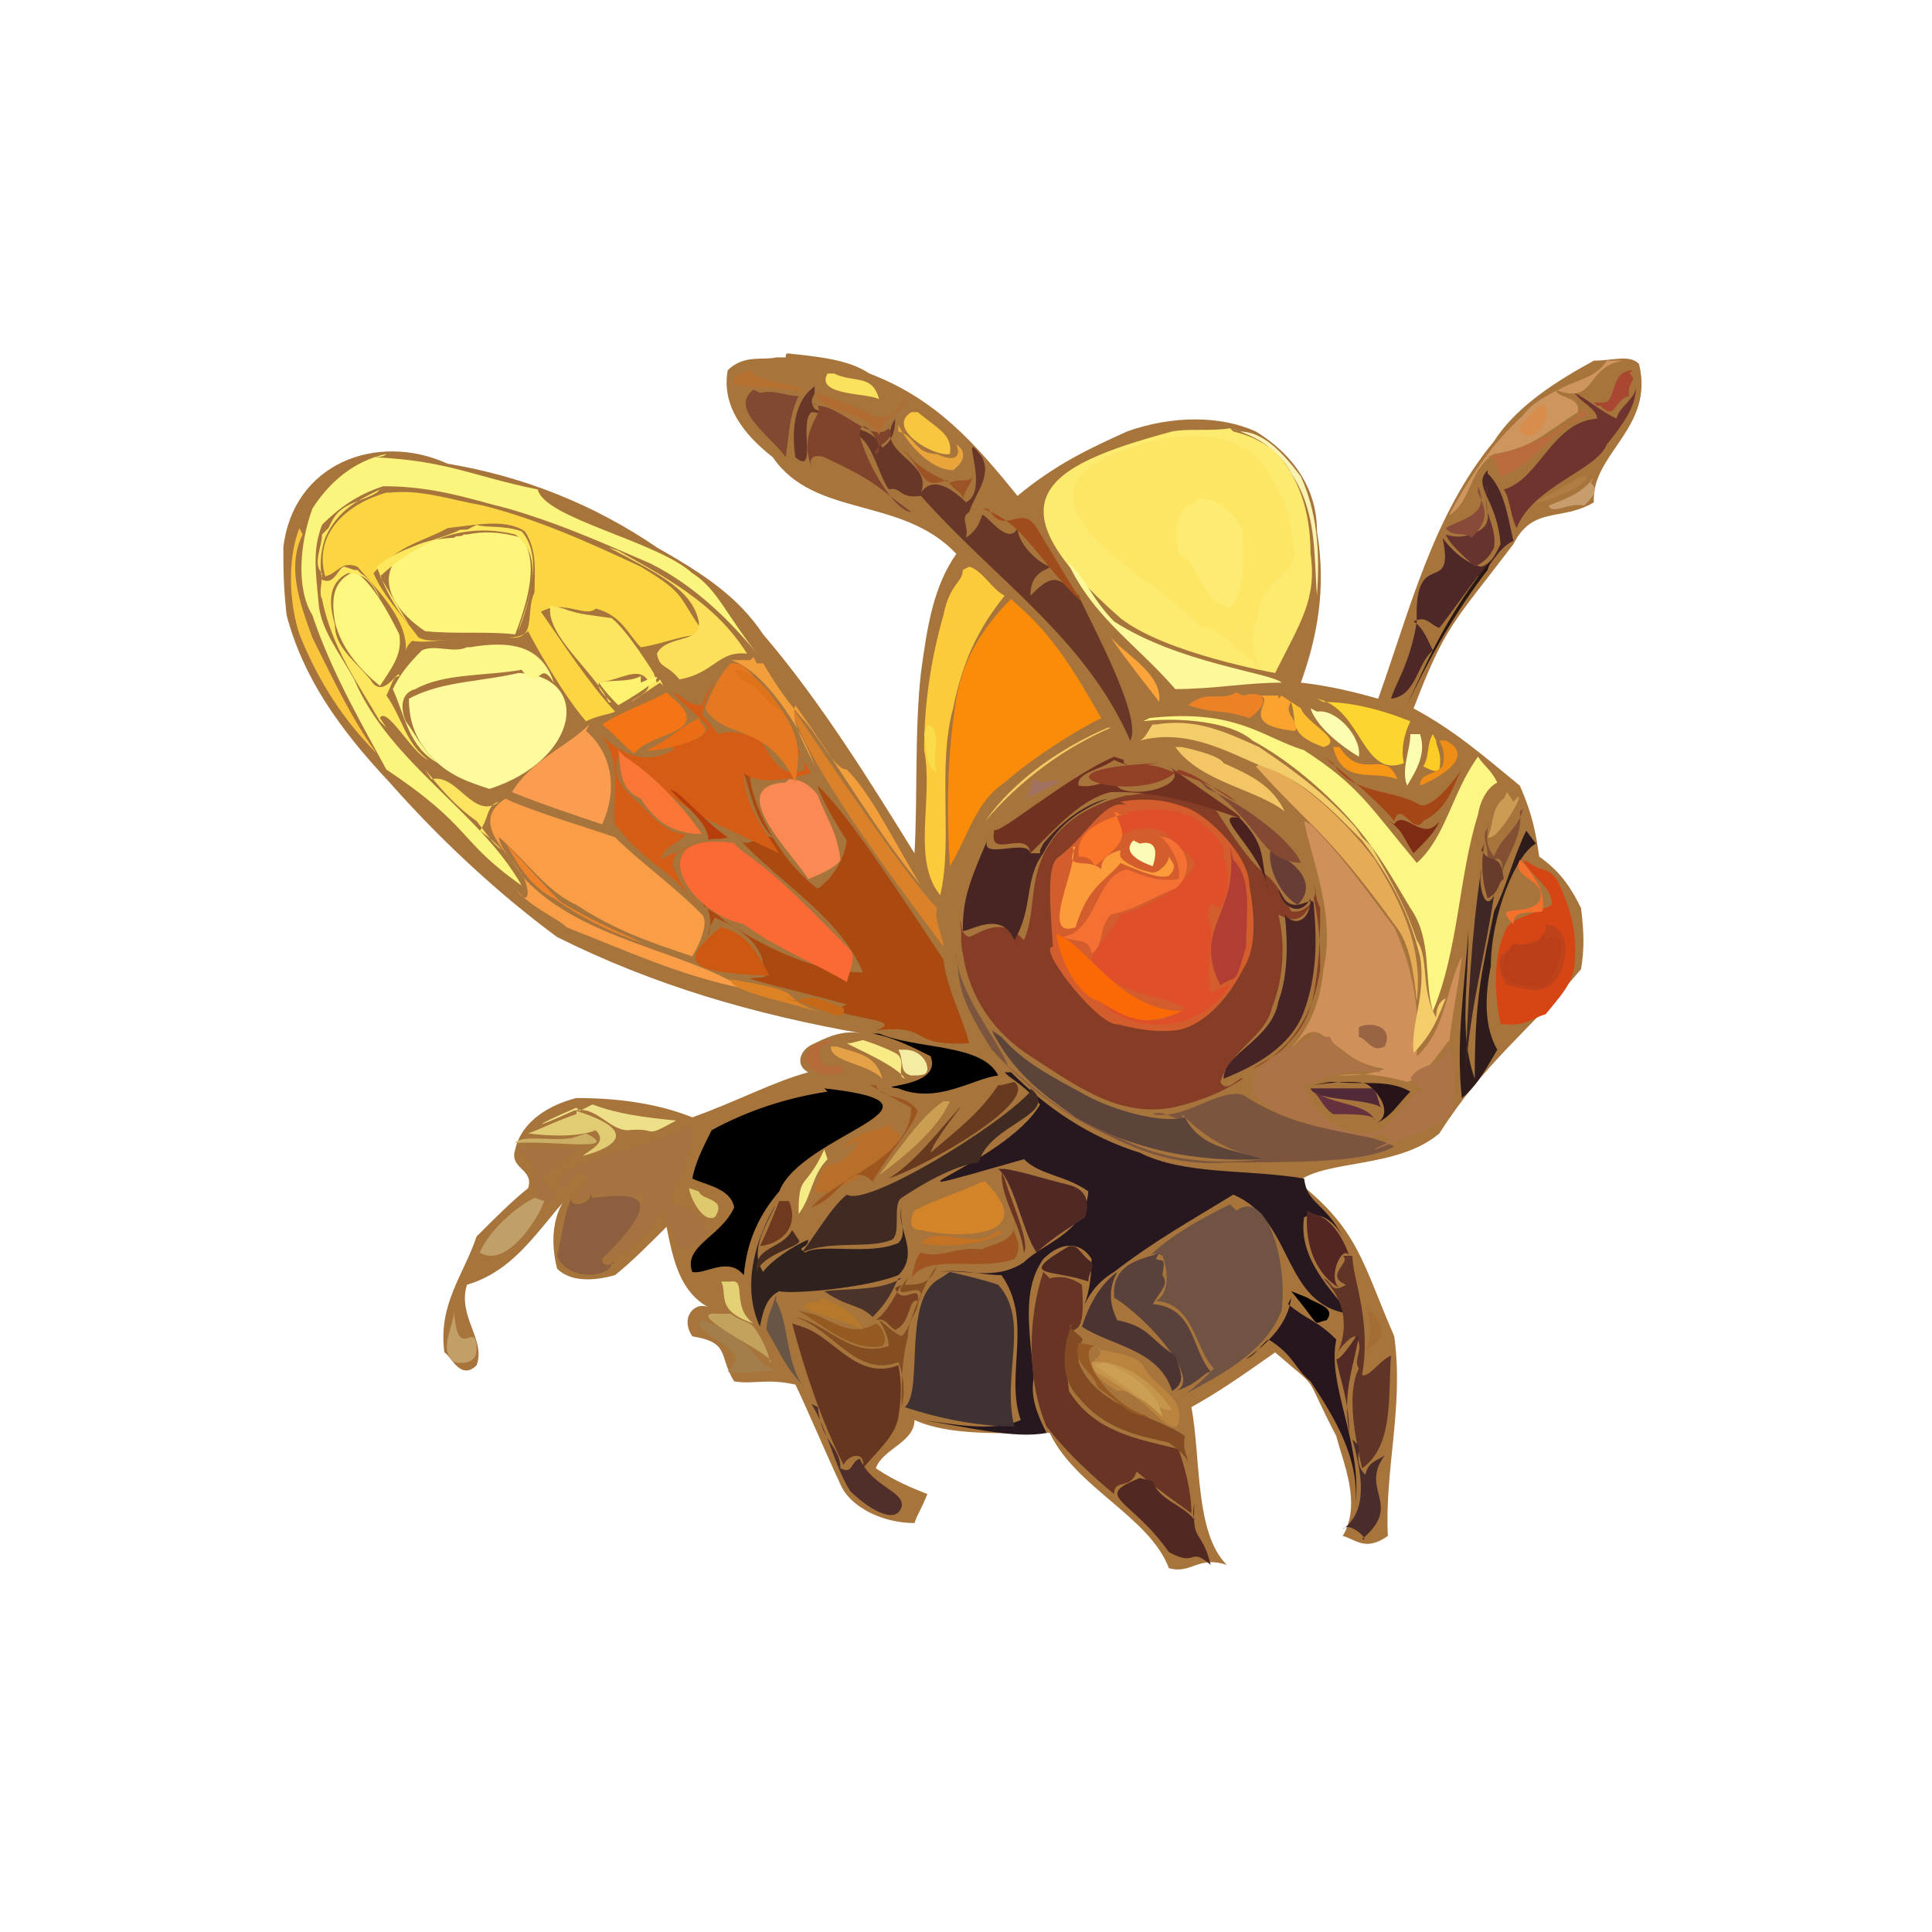 <svg xmlns="http://www.w3.org/2000/svg" width="600" height="600"><path fill="#A7753C" d="M244 111c0-2 1-1 3-1 9 1 17 2 23 6 21 8 33 22 46 38 12-10 23-15 34-20 14-5 29-5 40 0 13 8 19 19 19 31 3 18 0 33-5 47 9 1 17 3 24 5 10-28 17-57 36-80 7-11 20-19 31-25 6 0 11-2 14 1 5 20-15 28-14 43-10 6-19 1-25 13-19 25-21 25-31 51 13 7 22 15 33 24 4 9 5 15 6 22 7 5 10 10 13 16 1 8 1 13 0 19-16 19-30 29-44 51-13 11-35 8-44 15 19 15 20 25 30 48 3 22-3 41-2 62-7 5-10 1-14 0 6-10 0-23-2-31-11-21-4-13-19-26-10 7-17 12-26 17 3 16 1 39 11 49-9-3-11 3-18 1-6-16-29-25-37-42-15 0-31 1-42-4 0 7-10 9-12 15 6 4 11 6 16 8-2 5-3 6-4 9-10 0-20-5-23-12-6-13-11-25-14-31-9-2-13 0-19-1-5-8-1-12-13-14-4-6 1-11 5-9-9-5-11-15-13-25-6 6-11 11-16 15-7 2-14 2-18-2-3-12 0-22 8-27-12 11-19 27-36 32-3 10 6 17 3 25-5 5-8-3-10-4-2-15 6-24 10-36 6-6 11-11 16-15 2-6-6-6-4-12 2-9 11-14 19-16 14 0 26 2 36 6 14-5 25-11 36-14-4-2-3-7 2-9 6-3 10-4 15-3-34-6-65-15-95-30-19-14-37-31-52-48-16-17-27-33-32-52-1-9-1-15-1-21 3-26 29-36 51-26 24 4 46 13 65 26 14 8 25 15 33 27 18 21 34 47 47 68 1-17 0-38 2-56 2-15 4-27 11-37-17-18-44-11-57-30-9-7-16-16-14-27 5-5 11-3 15-4"/><path fill="#853D26" d="M350 247c-9 2-19 7-24 15-7 11-4 21-8 30-7-8-14-2-17-1-3-1-2-4-3-5 1 3 0 6 1 10 2 14 10 25 21 32 14 9 27 19 44 16 9-2 16-5 22-9-1-1-5 5-7 1 3-10 14-14 16-23 4-10 4-21 2-29 7 4 9-1 11-5 2 9 2 15 2 22-2 14-9 25-21 31 4-3 8-4 11-8 7-7 8-14 9-22s1-14 1-20c-2-4-1-6-2-7 2 4-3 9-7 8-10-19-5-2-25-34-9 0-16-4-25-2"/><path fill="#FDEB70" d="M382 133c-6 1-13 0-18 1-41 11-57 22-16 58 14 11 48 17 48 17 8-16 13-23 11-37 0-14-4-24-11-32-6-4-9-5-13-6"/><path fill="#D35D2C" d="M348 249c11-2 18 1 21 2 7 3 19 15 19 24 2 11 2 20-2 26-5 10-13 18-21 19-9 1-17-2-19-2-7-2-24-24-19-24-1-14-2-26 2-28 9-7 14-18 21-16"/><path fill="#FDE665" d="m361 137 1-1c9-1 19-1 25 4 11 9 14 20 15 32-1 8-11 9-11 19-4 7-1 12 0 17-15-20-102-56-29-72"/><path fill="#FDE664" d="M367 137c-66 10-15 36 6 58 4-1 6 2 7 2-2 0-2-4-5-2 5-3 9 4 10-4 3 3 2 5 3 7 0-8 5-17 11-21 3-7 1-17-3-24-2-7-5-12-10-14-8-4-16-2-22-3"/><path fill="#27171E" d="m312 333 1 1c4 3 7 5 10 9-11 19-61 33-5 17 5 5 13 5 20 10-1 13-14 16-20 22-9 6-18 2-26 3 6-1 13 1 19 1 10 14 1 31 6 45-9 4-22 1-31 0 14 2 29 6 39 4-3-6-5-11-4-17-1-14-4-27 3-37 6-6 12-5 15 0 0 6-1 12-3 16 2-5 5-9 10-12 13-10 24-16 37-24 19 8 15 34 36 37-5-7-16-17-14-30 5-2 9 1 12 6-6-11-11-10-12-18-18-3-37-1-51-8-16-5-29-14-40-25"/><path fill="#FCD642" d="M120 153c-11 3-23 12-19 26 4-1 5-5 10-3 7 8 16 17 15 27 0-2 1-3 2-4 5 1 11-1 15 0-4-1-9 1-13-1-6-8-11-13-14-20 8-9 16-10 23-14 9-1 18-3 24 1 4 6 3 13 3 19-3 6 1 15-8 14 3 0 5-1 6-2 2 4 11 20 18 28 4-2 7-2 9-3-9-10-16-21-23-31 7-4 14 2 17-1 8 2 10 8 14 12 7-1 13-4 20-4-9-12-5-12-20-21-17-8-33-15-49-19-11-2-19-5-29-4"/><path fill="#AA4910" d="M230 237c3 8 4 18 11 24-4-4-8 3-11 0 12 13 31 24 38 41-15 0-31-8-43-16-4-4-6-3-7-6 3 3 3 7 2 11 0-3 1-4 2-6 10 4 15 10 15 15 4 5-3 3-4 4 10 3 20 5 30 8-11 4 21 4 9 8 18-2 9 5 29 4-2-8-7-17-8-26-25-38-32-47-39-54 0 2 5 11 9 17-1 7-5 12-9 15-15-11-22-32-21-36"/><path fill="#FA8C0A" d="M314 186c-9 9-15 19-17 31-3 18-3 36-2 52 6-10 8-20 17-26 8-7 20-15 30-20-7-12-14-25-27-36"/><path fill="#D09059" d="M405 255c2 11 10 29 6 46-1 13-7 24-17 30 7-2 10-13 16-10 10 7 10 9 20 11-5 2-10 2-15 2 8-1 15 0 22 2 7-2 14-16 13-12 1-9 3-18 4-27-5 10-5 23-14 31 1-14-1-27-7-40-7-9-15-21-26-32"/><path fill="#FA9D47" d="M157 248c-11 7 0 16 4 22 4 5 4 13-1 6 5 6 13 9 16 12 18 7 35 15 55 19-19-12-50-15-68-34-4-6-8-10-8-13 9 8 15 17 24 21 12 8 24 12 36 16 3-5 5-11 3-13-10-10-19-16-27-24-12-4-22-7-32-11"/><path fill="#DF4F2A" d="M351 252c-4 2-6 3-2 7 7-3 12-2 15 2 3 3 7 5 7 8-6 9-16 13-23 15-4 7-8 10-9 14 8 12 20 10 29 15-10 8-20 2-27-2 6 5 13 8 22 7s15-6 19-12c-2 0-4 2-6 2-2-9 2-20-1-23 1-9 3 0 5-5 3-7 0-12 0-16-1-4-6-8-9-10-7-3-13-3-19-2"/><path fill="#705343" d="M382 374c-10 5-19 10-26 17 2-3 5-1 5-1 2 5 2 12-2 14 12 1 12 15 18 21-3 3-6 6-9 8 11-6 25-13 30-26 2-16-5-38-14-31"/><path fill="#FCF57D" d="M115 142c2 0 4 0 5-1-10 2-18 9-23 17-4 11-5 25 0 33 6 18 16 35 23 48 27 18 22 22 42 36-13-23-41-38-52-64-5-9-10-15-11-23-1-11-2-17 1-25 7-7 13-10 19-12 16 0 27 4 39 7 17 5 30 11 44 17 14 7 25 18 34 29-10-12-13-21-21-26-11-10-46-17-48-26-20-4-28-9-51-10"/><path d="M257 339c-13 2-25 6-36 12-3 6-5 10-6 15 4 2 12 3 13 9-4 9-16 12-13 20 4 1 11-5 16 1 1-11 5-19 11-26 7-18 59-27 14-32"/><path fill="#403133" d="M292 397c-12 6-5 35-11 40 12 4 24 6 34 6-4-16 5-33-5-44-6-2-11-3-15-4"/><path fill="#FEFB9F" d="M165 208c-14 4-27 3-38 9 0 7 2 12 6 17 6 7 13 9 19 11 28-9 32-35 9-36l5-1h1"/><path fill="#FCF785" d="M355 224c7-1 26-1 34 6 11 6 20 14 26 20 11 11 17 22 23 32 7 10 4 22 7 32 8-19 8-42 14-61 1-6 4-9 6-10-2-4-4-5-6-8-8 11-10 25-19 33-15-18-18-24-35-35-13-4-21-13-48-10"/><path fill="#683727" d="M253 120c-7 5-7 15-6 22 7 6 1-11 5-14 6 0 10 7 12 6 7 2 8 12 12 18 4-1 3 3 10 2 23 26 51 44 65 76 4-7-12-36-16-45-7-7-9-6-15 0 0-8 6-8 6-9-5-2-10-8-10-12-3 6-10-5-11-4-1 3-2 5-5 7 1-4-2-6 1-8 2-6 7-11 4-17-8-11 3 10-5 14-3-3-10-9-14-3 4-10-15-12-8-23 0 4-1 7-4 9-2-4-5-5-8-6-5-4-9-4-13-6-2-3 0-4 0-5"/><path fill="#FEF57D" d="M144 166c-1 1-2 0-3 1-23 1-27 17-9 29 9 1 19 0 28 1 3-8 8-22 2-30-7-2-12-2-17-1"/><path fill="#D45C15" d="M228 207c11 8 19 20 22 32-9 4-11-7-15-10-7-2-9-2-12-1-3-4-4-5-5-6 1-5 2-7 4-10-2 2-3 4-4 7-5 0-6-3-9-4 3 4 8 7 11 11-4 7-11 2-11 7-10 5-16 1-24-6 9 7 5 21 6 29 11 14 17 13 26 26-2-2-6-8-8-13 0-4 2-5 5-6-3 2-6 2-9 4 2-5 6-5 8-8-6 0-10-5-14-9-6-5-9-9-7-15 29 21 16 14 50 30-6-9-11-16-11-25 4 4 15 2 21 0-8-10-10-25-23-32"/><path fill="#683423" d="M324 395c-5 15-5 34 1 48 7 9 15 16 21 21 0-5 5-1 7-7 7 6 13 10 17 13 0-7-2-14-4-20-12-3-26-5-34-18-4-32 6-7 4-33-3-2-6-3-10-2"/><path fill="#FB6935" d="M229 262c-30-5-17 21 2 25 11 8 22 12 32 18 1-4 3-8 1-10-12-12-22-23-34-31l-1-1-1-1"/><path fill="#FBCB3B" d="M299 177c0 4-4 4-6 14-4 14-6 28-6 42 3 15-4 34 5 45 4-17-1-40 4-58 3-15 8-25 16-35-4-2-7-8-11-9"/><path fill="#A77241" d="M213 350c-15 9-43 9-39 20-6 0-2-3-6-3 4-5 8-8 12-10-6 0-13-1-19 0 12 9-1 13 10 17 1-3 5-7 9-10 6 2-1 4-1 9 10-6 16 4 21-4 0 10-8 15-12 22 8-1 13-9 18-15-1 4 6 7 4 12 19-3 4-15-2-14 1-7 8-15 7-24"/><path fill="#7C553F" d="M297 296c1 11 1 14 11 30 12 13 24 21 37 27 12 6 23 9 36 8 22 0 44 0 52-5-12-6-27-3-47-16-8-2-18 8-28 6 4-2 11 5 9 0 11 11 19 12 25 14-17 2-32 0-45-7-14-5-24-13-34-22-3-8-15-22-16-34"/><path fill="#663621" d="M246 411c4 15 9 30 16 44 1-3 7-5 6 1 5-6 10-10 11-16s1-11 0-16c-13 5-20-9-30-12"/><path fill="#D64614" d="M473 267c2 5 9 8 9 14-6 3-12 4-14 7-7 13-1 34-2 30 8 1 10-2 14-3 4-5 9-10 9-16 1-11-2-18-5-25-3-5-5-3-9-6"/><path fill="#AC7349" d="M410 321c-39 16-18 26 14 32 2 0 3 0 5-1 6 3-2 4-2 5 10-4 19-6 24-12 1-8 1-18-2-21 2 8-8 5-11 11 2 1 2 3 4 3-5 2-9 13-17 14-11 0-18-7-20-15 9-3 10-5 24-4-4-2-13-4-16-11-4 0-5 0-6-1"/><path fill="#402A21" d="M320 339c-10 11-51 36-57 32-5 4-10 13-14 18 9-4 21-1 28-4 3-2 0-11 3-13 6-4 16-10 24-11 3-12 26-15 16-23"/><path fill="#2F211E" d="M241 374c-6 10-11 25-5 38 1-5 2-9 6-11 4 1 27-1 37-5 7-7-1-15 1-21-1 4 2 8-1 11-9 4-24 0-29 3-3-2 1-1 1-4-5 2-12 7-14 10-4-6 0-13 3-19"/><path fill="#FB9D51" d="M183 225c-7 7-18 11-24 21 10 4 19 7 28 10 5-11 3-22-5-29"/><path fill="#5D443B" d="M308 320c8 16 21 23 26 27 18 10 37 14 58 13-8-3-19-3-24-13-7 2-22-2-31-7-11-6-19-10-26-18"/><path fill="#FEEB72" d="M372 155c6-1 12 5 14 10 0 11 1 17-4 24-10-3-9-14-16-17-1-8-1-14 5-16"/><path fill="#482422" d="M344 248c-8 2-15 8-20 14l-1 2v1h-3c-1-5-17 3-13-5-6 14-8 19-8 29 1 1 12-7 16 3 6-10 3-19 9-27 5-10 13-14 20-17"/><path fill="#FB8954" d="M244 243c-20 1 3 23 7 30 5-2 9-4 10-6-1-9-5-14-7-20-3-4-6-5-9-5"/><path fill="#E67821" d="M227 206c-4 4-6 9-8 14 6 10 19 4 28 23 2-12 1-16-9-29-4-3-6-8-10-8"/><path fill="#FDF67F" d="M109 178c-6 3-6 9-5 15 2 9 9 16 14 20 4-6 7-10 6-16-4-8-8-15-13-19"/><path fill="#5A413B" d="M360 389c-3 2-15 2-14 14 10 6 28 26 19 29 7-2 9-6 11-6-6-7-5-20-18-21 3-5 5-6 3-9 1-6 0-4-2-5"/><path fill="#462324" d="M397 276c1 6 7 9 10 3 0 7-5 9-8 5 1 9 1 19-2 27-2 12-17 16-17 24 10-4 21-10 25-21s4-22 3-33c0-4-6 4-10-3"/><path fill="#4E2826" d="M462 146c-5 5 3 9 4 23-2 4-3 6-6 7-5-1-10-6-12-9 4 19-9 2-8 26-2 13-7 20-8 24 8-1 8-11 13-15-2-4-3-7-6-9 4-2 5 1 8 2 4-5 8-11 12-16 3-1 6-9 11-11-2-9-3-16-8-21"/><path fill="#613428" d="M417 390c3 2-6 6 1 9-5 3-4-1-7-2 7 7 8 16 4 24 0-1 4-6 6-6 3 4-1 7 1 10-4 8-1 22 1 31 10-7 8-23 9-35-3 1-7 7-9 6 3-17-3-30-3-37"/><path fill="#70342E" d="M508 120c0 4-5 6-6 10-6-3-9-6-13-8 2 3 7 5 7 8-14 1-18 19-29 22 2 3 2 8 4 12 5-13 25-18 28-26 5-6 9-12 9-17"/><path fill="#FDE65F" d="M171 188c-2 9 14 21 18 30 3 1-4-3-3-6 7-1 12-5 15-1 2 4-3 5-5 7l9-6 1 1-1-2-1 1-1-3s-8-13-13-17c-6-1-10-1-15-3"/><path fill="#FDF88A" d="M145 201c-4 2-10-1-14 1-5 5-7 8-9 12 4 9 5 18 14 23-4-3-7-9-10-13-2-5-1-9 3-10 9-5 22-4 33-6 6 8 5-4 10 4-4-12-14-13-26-11"/><path fill="#FEEB73" d="M374 156c-7 0-8 7-7 14 7 5 5 15 15 18 5-6 2-12 4-21-3-6-6-10-10-11"/><path fill="#E6AB56" d="M390 238c17 19 22 20 43 49 5 6 6 15 7 24 2-17-5-31-13-44-10-13-22-24-35-30"/><path fill="#8E5F3E" d="M183 370c2 4-8 6-5 1-3 6-3 11-5 19 3 8 17 7 17 2 3-1-3 3-3-1 19-19 13-21-3-19"/><path fill="#713121" d="m349 236-3-1c-16 7-39 27-37 22-3 11 10 0 11 8 8-8 16-17 25-19 32-1 62 23 18-8 7 5-8 10-15 7-5-4-7 0-13-1-1-4 7-5 11-8 4 2 7 2 9 4l-6-3"/><path fill="#F4CD6B" d="M358 225c-1 1-2 4-4 5 15-4 28 4 38 8 13 4 23 15 31 23 10 13 15 24 18 36 2 12-3 21-2 30 6-6 8-12 10-17-2 1-3 3-3 6-5-9-2-18-6-24-4-12-9-20-14-29l-2-2-1-1-2-3c-9-10-18-17-30-25-11-5-20-9-32-7"/><path fill="#28161E" d="M401 403c-1 8-7 14-14 19 3-1 5-5 7-6 8 5 8 9 13 13 8 12 15 24 14 38 2-19-9-37-6-51-6-6-9-6-15-11"/><path fill="#FDF99A" d="M330 171c8 20 22 28 35 43 12 0 22-2 33-2-3-3-32-6-52-19-7-7-9-14-15-19"/><path fill="#512924" d="M310 363c5 4 8 21 12 26 4-4 9-7 15-11 2-6-1-9-5-10-8-2-14-4-20-5"/><path fill="#DA812A" d="M245 218c5 20 40 65 48 76 0-3-3-8-2-12-8-8-30-40-46-64"/><path fill="#FCE05C" d="M189 170c15 8 26 13 28 23 1 7-10 4-13 10 1 5 3 3 7 8 11-2 12-9 21-8-10-16-26-24-40-32"/><path fill="#F57033" d="M359 259c4 2 8 9 7 14-6 1-11-1-16-3-10 2-9 19-20 21 5 2 8 0 9 5 4-2 2-8 6-12 9-2 14-6 20-8 8-7 1-16-4-16"/><path fill="#D38428" d="M305 367c-6 3-16 6-21 9-2 4-1 6 2 6 13 3 37 2 20-15"/><path fill="#522922" d="M354 459c-15 6-3 6 9 23 9 5 6-2 13 4-3-12-6-6-5-20 0 2-1 3 0 6-4-5-11-6-13-12"/><path fill="#BE431B" d="M480 287c8 1 7 11 4 16-4 7-10 4-16 3-3-4-3-9-1-10 5-4 11-2 13-7"/><path fill="#80442D" d="M252 125c7 2-5 7 0 20-1-3 1-4 4-3 17 8 16 9 27 17-5 0-14-15-16-24 0-8 9 5 5 6-2-2 7-4 4-8-5 5-15-7-22-7"/><path fill="#4C3433" d="M347 395c-7 5-10 14-11 17 9 6 24 7 28 20 5-3 2-7 1-11-8-5-8-9-18-11-3-6-2-10-1-13"/><path fill="#B23D32" d="M382 263c3 21-12 25-3 43 6-4 4 1 8-12 0-11 2-21-4-27"/><path fill="#834B24" d="M333 411c-2 5-5 16 2 23 8 10 19 12 28 14 4 3 6 5 6 7 0-3-2-5-1-9-8-6-28-9-33-23-1-10 5-4-3-11"/><path d="M271 321c6 1 12 4 18 7 4 10-19 9-10 10 12 5 23-3 31-4-5-10-25-8-37-13"/><path fill="#F37516" d="M207 215c-5 3-14 6-20 10 5 4 7 7 10 9 5-7 26-6 11-18"/><path fill="#BA843F" d="M341 418c4 6-11 3 6 14 6-2 17 16 19 10 2-9-8-11-11-18-2-3-9-4-14-5"/><path fill="#FB6907" d="M328 290c1 7 5 16 11 20 8 3 13 11 28 4-18 0-29-19-37-23"/><path fill="#CE955F" d="M499 112c-3 5-9 6-13 8-6 3-10 5-13 9-10 9-17 20-23 31 7-4 6-14 14-19 12-2 15-6 26-13 1-5-6-4-7-7 13 5 9-7 21-9"/><path fill="#FB9B3A" d="M333 263c3 4-11 29 1 25 4-13 9-14 14-20 7 3 12 5 15 4 3-3 1-4 0-6 0 2-3 5-5 5-5-1-6-2-8-3-3-2-2-3-2-4-3 1-6 2-6 6-4-4-12 1-8-7"/><path fill="#2D1C1B" d="M474 258c-4 8-6 17-10 25-4 20-6 27-6 52-5-14-2-28-2-46-1 17-4 34-2 52 5-4 8-10 11-15-4-7-4-16-2-26 0-16 8-35 14-38"/><path fill="#FCD52E" d="M409 217c14 3 14 25 27 20-1-4 0-9 2-13-10-4-19-6-27-6"/><path fill="#BA3F18" d="M479 290c-1 4-5 4-9 3-3 4-4 6-3 10 4 5 10 2 12 4 6-5 9-20 1-15"/><path fill="#F97637" d="M192 233c1 6 0 12 7 15 5 8 11 11 19 11-7-10-16-19-24-24"/><path fill="#814931" d="M234 121c-8 6 6 15 10 21 1-6 1-13 4-19-4 0-7-2-12-1"/><path fill="#67391F" d="M311 337h-1c-6 9-13 14-21 21 1-4 11-16 9-14-8 9-14 17-22 22 12-4 47-24 39-30"/><path fill="#CD5812" d="M225 287c-15 12-12 15 14 16-3-5-6-13-15-15"/><path fill="#B76F29" d="M277 349c-4 2-8 2-11 4l-2 1-2 2 3-1 2-1c-9 14-10 1-14 16 5 4 35-18 24-19"/><path fill="#FCE75F" d="M117 153c-5 3-11 3-14 9l-1 2-1 1-1 1c0 4-3 9 0 12 0 4-1 6 0 8 3 15 11 26 18 38l2 2-2-3c2-4 10 11 15 13-7-5-8-13-13-20 2-4 2-6 4-6 0-3-5 8-9 1-5-6-11-10-11-17-2-7-2-13 4-16 6 0 8 4 10 8l1 1 2 2-1-1-2-2c-1-3-3-6-6-8l-1-1h-1l-3-1c-2 0-3 6-7 4-1-6 0-10 1-13 4-9 11-12 17-15"/><path fill="#A05521" d="M315 379c1 7-7 7-10 9-8-1-13 3-19 1-2 2-2 5-3 8 5-8 21-2 32-6 3-4 0-7 0-9"/><path fill="#502E29" d="M252 436c5 8 7 19 12 27 5 5 14 11 16 5 1-5-9-6-13-15-3 1-2 5-6 3 0-7-6-8-7-19"/><path fill="#3E2725" d="M460 270c-3 20-4 39-5 64 2-24 6-36 9-56-3 6-5-4-4-7"/><path fill="#532623" d="M406 376c-1 11 3 20 10 24-4-3 1-14 3-10-2-6-6-12-11-13"/><path fill="#F8C53D" d="M93 164c-4 10-3 24 0 33 6 15 14 27 24 37-8-11-14-24-20-36-4-11-8-22-3-32"/><path fill="#4A2D2A" d="M420 447c3 11 5 22-3 28 2-3 9 4 6 3 13-11-1-15 7-26-3 2-5 2-6 6-3-3-2-6-2-9"/><path fill="#844D22" d="M291 393c-2 6-6 6-10 6l1-2-1 1c-5 7 5 0 5 4-3 6-3 10-6 13-4-2-5-4-7-5 2 3 3 6 3 8-12 4-19-7-29-9 12 4 19 19 32 14 2 5 2 10 1 14 0-7 0-15 2-22 0-6 3-7 3-10 2-6 4-9 6-12"/><path fill="#A44616" d="M411 235c9 7 18 15 22 20 2-7 6 5 9 0 8-4 9-11 12-16l1-2-1 2c-3 4-9 12-13 11-8-5-21-3-27-13"/><path fill="#F29E3A" d="M227 205c10 3 22 21 26 33-2-5-8-14-6-19 15 21 25 39 39 56-7-11-15-28-23-36-4 0-9-11-14-16-6-7-9-12-12-17h-2l-1-2-1 1"/><path fill="#C19F68" d="M166 372c-6 3-14 10-17 17 8 5 18-10 20-16"/><path fill="#C4954B" d="M339 423c10-1 20 7 25 15-9-1-16-8-24-12"/><path fill="#F4C565" d="M365 232c8 11 25 13 34 20-4-8-10-11-19-15-1-2-8-4-13-5"/><path fill="#913F25" d="M360 237c-47 2-5 14 6 2 7 2 12 7 18 10-5-4-12-7-19-9-5-2-8-3-12-2"/><path fill="#A37E4A" d="M217 411c3 6 17 8 9 15 8 1 11-1 16 0-9-2-6-10-24-16"/><path fill="#FA7529" d="M348 253c-6 2-14 5-13 13 1 0 4 0 5 3 10-8 10-9 6-17"/><path fill="#E1CC73" d="M179 346c-6 2-12 5-15 6 8 1 16 1 21-1 4 4-2 6-4 8 11-3 17-8-2-14"/><path fill="#67332E" d="M462 151c-2 5 3 11-3 14-4 2-7 2-10 1 1 3 7 8 9 10 4-2 5-4 6-6 1-7-4-11-2-18"/><path fill="#4B322B" d="M280 397c-7 4-16 3-24 4 7 5 11 4 15 8 5-5 6-8 8-12"/><path fill="#F8C73F" d="M283 128c-8 5 7 14 12 13 1-6-4-8-10-13"/><path fill="#A14D1B" d="M305 158c13 4 17 16 31 29-5-8-11-18-14-23-5-8-10 3-15-6"/><path fill="#4C2721" d="M332 387c-17 10-5 7 6 11 0-3 2-4 1-6-3-2-4-5-6-5"/><path fill="#673D35" d="M395 263c-2 3 1 14 8 18 7-7-2-14-7-16"/><path fill="#EEE088" d="m180 345-1-1c-14 6-14 7-1 1 7-2 11 6 17 6 10-1 4 3 15-3-10-1-18-2-26-5"/><path fill="#CCA054" d="M340 424c7 5 15 10 21 16-2-9-11-14-18-17"/><path fill="#EC8126" d="M384 215c-5 3-9-1-15 4 9 3 10 1 19 4 6-4 6-9-2-7"/><path fill="#834933" d="M372 242c21 14 18 25 32 26-2-6-17-18-29-23"/><path fill="#B96B3E" d="M492 127c-8 9-24 14-32 15 5-2 5 5 6 6 10-3 17-16 27-19"/><path fill="#955A1F" d="M248 407c8 5 17 13 26 11 2-2 0-6-2-7-8 5-15-2-20-3"/><path fill="#9E561F" d="M270 337c4 2 9 5 13 7 0 16-24 22-31 31 9-3 12-15 19-8 5-9 12-16 14-22-4-6-11-3-13-8"/><path fill="#FCE360" d="M132 239c5 6 9 11 16 16 4 5 5 7 8 9-2-2-4-4-7-6 3-4 2-8 6-9-8 6-13-9-21-7"/><path fill="#FCFDAF" d="M407 220c2 6 10 12 15 15 1-6-7-15-13-14"/><path fill="#FBE25E" d="M257 116c-4 7 13 6 16 8-2-8-8-5-14-8"/><path fill="#522937" d="M407 338c1 4 18 3 22 6-1-1-1-5-3-6h-15"/><path fill="#CA9F52" d="M293 342c-6 4-11 11-20 23 8-6 18-14 22-23"/><path fill="#695545" d="M241 402c-1 4-3 7-3 11 6 10 5 10 11 17-5-8-4-19-8-26"/><path fill="#B6782A" d="M255 404c-15 2 6 5 13 9-3-6-8-8-13-10"/><path fill="#794121" d="M280 399c-2 3-4 8-8 11 3-1 4 2 6 3 5-2 4-10 7-9 1-6-5 2-7-4"/><path fill="#C2A25C" d="M223 408c-13-1 20 14 16 15 0-2-2-7-5-11-2-2-5-2-7-4"/><path fill="#FDF270" d="M199 210c-4 2-9 1-13 2 2 3 5 6 6 7 9-5 18-12 7-7"/><path fill="#6F391F" d="M242 373c-2 5-4 10-6 14 8-1 12-7 9-14"/><path fill="#C29F67" d="M141 407c0 5-5 12 0 16 5 1 7-1 7-4 0-10-6 5-7-12"/><path fill="#B16C32" d="M253 122c3 7 15 5 20 13 3-8 6-5 8-11 0-4-2 10-12 4-5-2-9-4-13-5"/><path fill="#F9A22D" d="M391 216c6 1-8 9 11 11 3-2-4-5-1-9l-3-2-1 1v-1"/><path fill="#271419" d="M413 336c-16 3 8-2 12 1 5 4 7 10 2 12 5-2 7-6 11-10-7-4-15-2-24-3"/><path fill="#F8EB85" d="M264 324c-5-1 14 6 17 11-3-1 1-6-3-8s-7-3-10-4"/><path fill="#EF832A" d="M156 260c4 7 8 15 16 19 10 7 19 11 28 14-9-4-18-8-26-13-7-7-12-13-17-18"/><path fill="#FAA439" d="M345 198c4 6 12 16 15 20 1-8-9-14-13-18"/><path fill="#F69718" d="M414 232c3 12 12 7 20 10-4-10-11 1-18-10"/><path fill="#7F2C14" d="M430 254c6 4 5 5 9 11 4-4 7-7 8-10-5 7-11-4-14 1"/><path fill="#975A25" d="M335 417c-2 7 4 8 6 14 6 4 10 9 16 9-14-4-23-21-17-22"/><path fill="#66313E" d="M408 339c2 2 3 5 6 7 6 0 13 0 13 2-2-5-12-5-17-8"/><path fill="#CD9C54" d="m468 246-1 2c-4 3-3 8-5 12 3 2 14-18 8-11"/><path fill="#825033" d="M473 251c-1 6-7 9-9 15-3-4-2-6-2-9-2 3 0 5 0 9l2 2-1 1v1c1-6 5-3 3 2 3-8 7-13 6-20"/><path fill="#CCAF65" d="M179 353c-5 2-17-1-19 2 10-1 34 3 22-3"/><path fill="#542A26" d="M421 415c1-1-5 8-6 7 1 6 4 13 4 23-2-13 1-19 3-30"/><path fill="#683B2B" d="M461 262c-1 5-1 11 1 17 4-2 3-5 5-6-1-9-4-4-7-9"/><path fill="#FAF2B1" d="M382 133c7 2 15 6 19 14 8 12 7 25 8 38 1-14 0-26-5-37-6-8-12-14-19-14"/><path fill="#EA6D16" d="M217 223c-9 5-8 6-16 10-1 1 23-3 17-8"/><path fill="#C89D6E" d="M495 148c-3 5-9 7-14 9 1 3 6-1 11 0 2-2 5-5 2-7"/><path fill="#DD8326" d="M227 304c-1 4 18 7 33 12-24-7-3-7-34-12"/><path fill="#C47223" d="M310 382c-7 7-18-2-24 4 9 2 20 0 25-3"/><path fill="#FBBF30" d="M401 218c2 7-1 10 10 14 7-2-5-7-7-12"/><path fill="#E4D075" d="M224 398c2 4-2 9 10 13-7-5-2-14-7-13"/><path fill="#FBFDAF" d="M438 228c0 5-3 11-1 16 3-5 6-10 4-16"/><path fill="#AA4730" d="M507 115c-7 0-5 10-9 10h-3l-2-2 3 3h1c5 5 4-2 9-3-1-4 3-5 0-7"/><path fill="#E5A146" d="M258 325c0 5 11 5 16 10-2-8-9-8-14-10"/><path fill="#F4ECA2" d="M279 326c2 4 0 7 4 8 3 0 5 0 5-2 0-3-3-6-7-6"/><path fill="#884B3A" d="M459 151c4 9-5 10-10 13 2 3 6 1 8 3 5-5 5-8 2-14"/><path fill="#FDE85D" d="M146 164c-1 1-3 0-4 1-10 4-18 5-25 11 3 8 6 13 10 18l-9-15c12-11 26-17 42-13 11 8 2 25 1 30 3-8 8-23 1-31-6-2-11-1-14-2"/><path fill="#E9A53A" d="M279 132c3 6 10 14 17 14 4-3 4-6 1-8 2 5-2 5-6 3-7 0-7-6-12-7"/><path fill="#B57030" d="M230 116c-10 6 13 3 20 6-1-3-15-3-17-7"/><path fill="#D78D4B" d="M478 126c6-2 0 14-6 8 0-3 2-3 3-5"/><path fill="#B66C39" d="M259 323c-15 1-8 14 3 10-1-5-6 1-7-4-2-4 1-4 2-5"/><path fill="#4A211F" d="M385 254c-10-2 7 10 9 23-3-11 0-14-10-24"/><path fill="#986444" d="M422 319c4-2 11 0 8 6-4 2-5-2-8-3"/><path fill="#FADC4A" d="M288 225c5 1 1 11 3 15-4-2-3-8-4-12"/><path fill="#FCFCB7" d="M352 261c-4 4 3 7 6 8 2-6 0-8-4-7"/><path fill="#DE731A" d="M228 208c7 0 12 9 15 13-5-2-7-8-13-10"/><path fill="#DFC96D" d="M214 369c0 2 4 11 8 9 4-6-4-5-5-8"/><path fill="#492C20" d="M246 382c-3 6-12 5-11 13 2-6 15-8 13-10"/><path fill="#F8C964" d="M344 226c-14 6-29 16-38 29 11-13 25-23 39-29"/><path fill="#F4EB86" d="M256 357c-6 13-8 7-8 20 4-5 4-12 9-17"/><path fill="#010000" d="M401 401c10 12 6 10 11 9 3-4-3-5-6-7"/><path fill="#C56818" d="M244 310c10 2 19 9 18 3-4-1-9-5-15-2"/><path fill="#FBCC26" d="M445 228c-2 3-1 7-3 10 2 1 4 2 5 1 1-5-1-7-1-9"/><path fill="#F3702D" d="M472 267c-3 6 9 6 6 13-4 5-15 0-8 7 0-5 6-3 9-4 1-6-2-10-5-14"/><path fill="#A46D33" d="M424 404c1 4 3 11 0 15 7-2 6-9 1-12"/><path fill="#A1715F" d="M321 242c-3 6 3 3-12 11 8-5 29-13 15-10"/><path fill="#6B3523" d="M311 364c0 9 6 16 7 25 2-3-4-16-6-23"/><path fill="#EE8E16" d="M447 230c1 2 2 4 1 8-3 3-7 2-7 6 5-2 18-9 8-14"/><path fill="#291812" d="M463 174c-12 15-18 27-26 45 7-15 15-29 25-42"/><path fill="#9C5325" d="M279 139c8 5 6 14 15 10 3 4 5 4 5 6 1-4 4-6 3-9 1 5-4 2-7 4-6-3-10-5-13-9"/><path fill="#B73E0A" d="M208 245c4 5 12 10 12 16 1-1 4 0 6-1-6-4-11-10-16-14"/><path fill="#B07E44" d="M491 148c-5 3-9 5-14 8-2 1 14-3 16-8"/></svg>